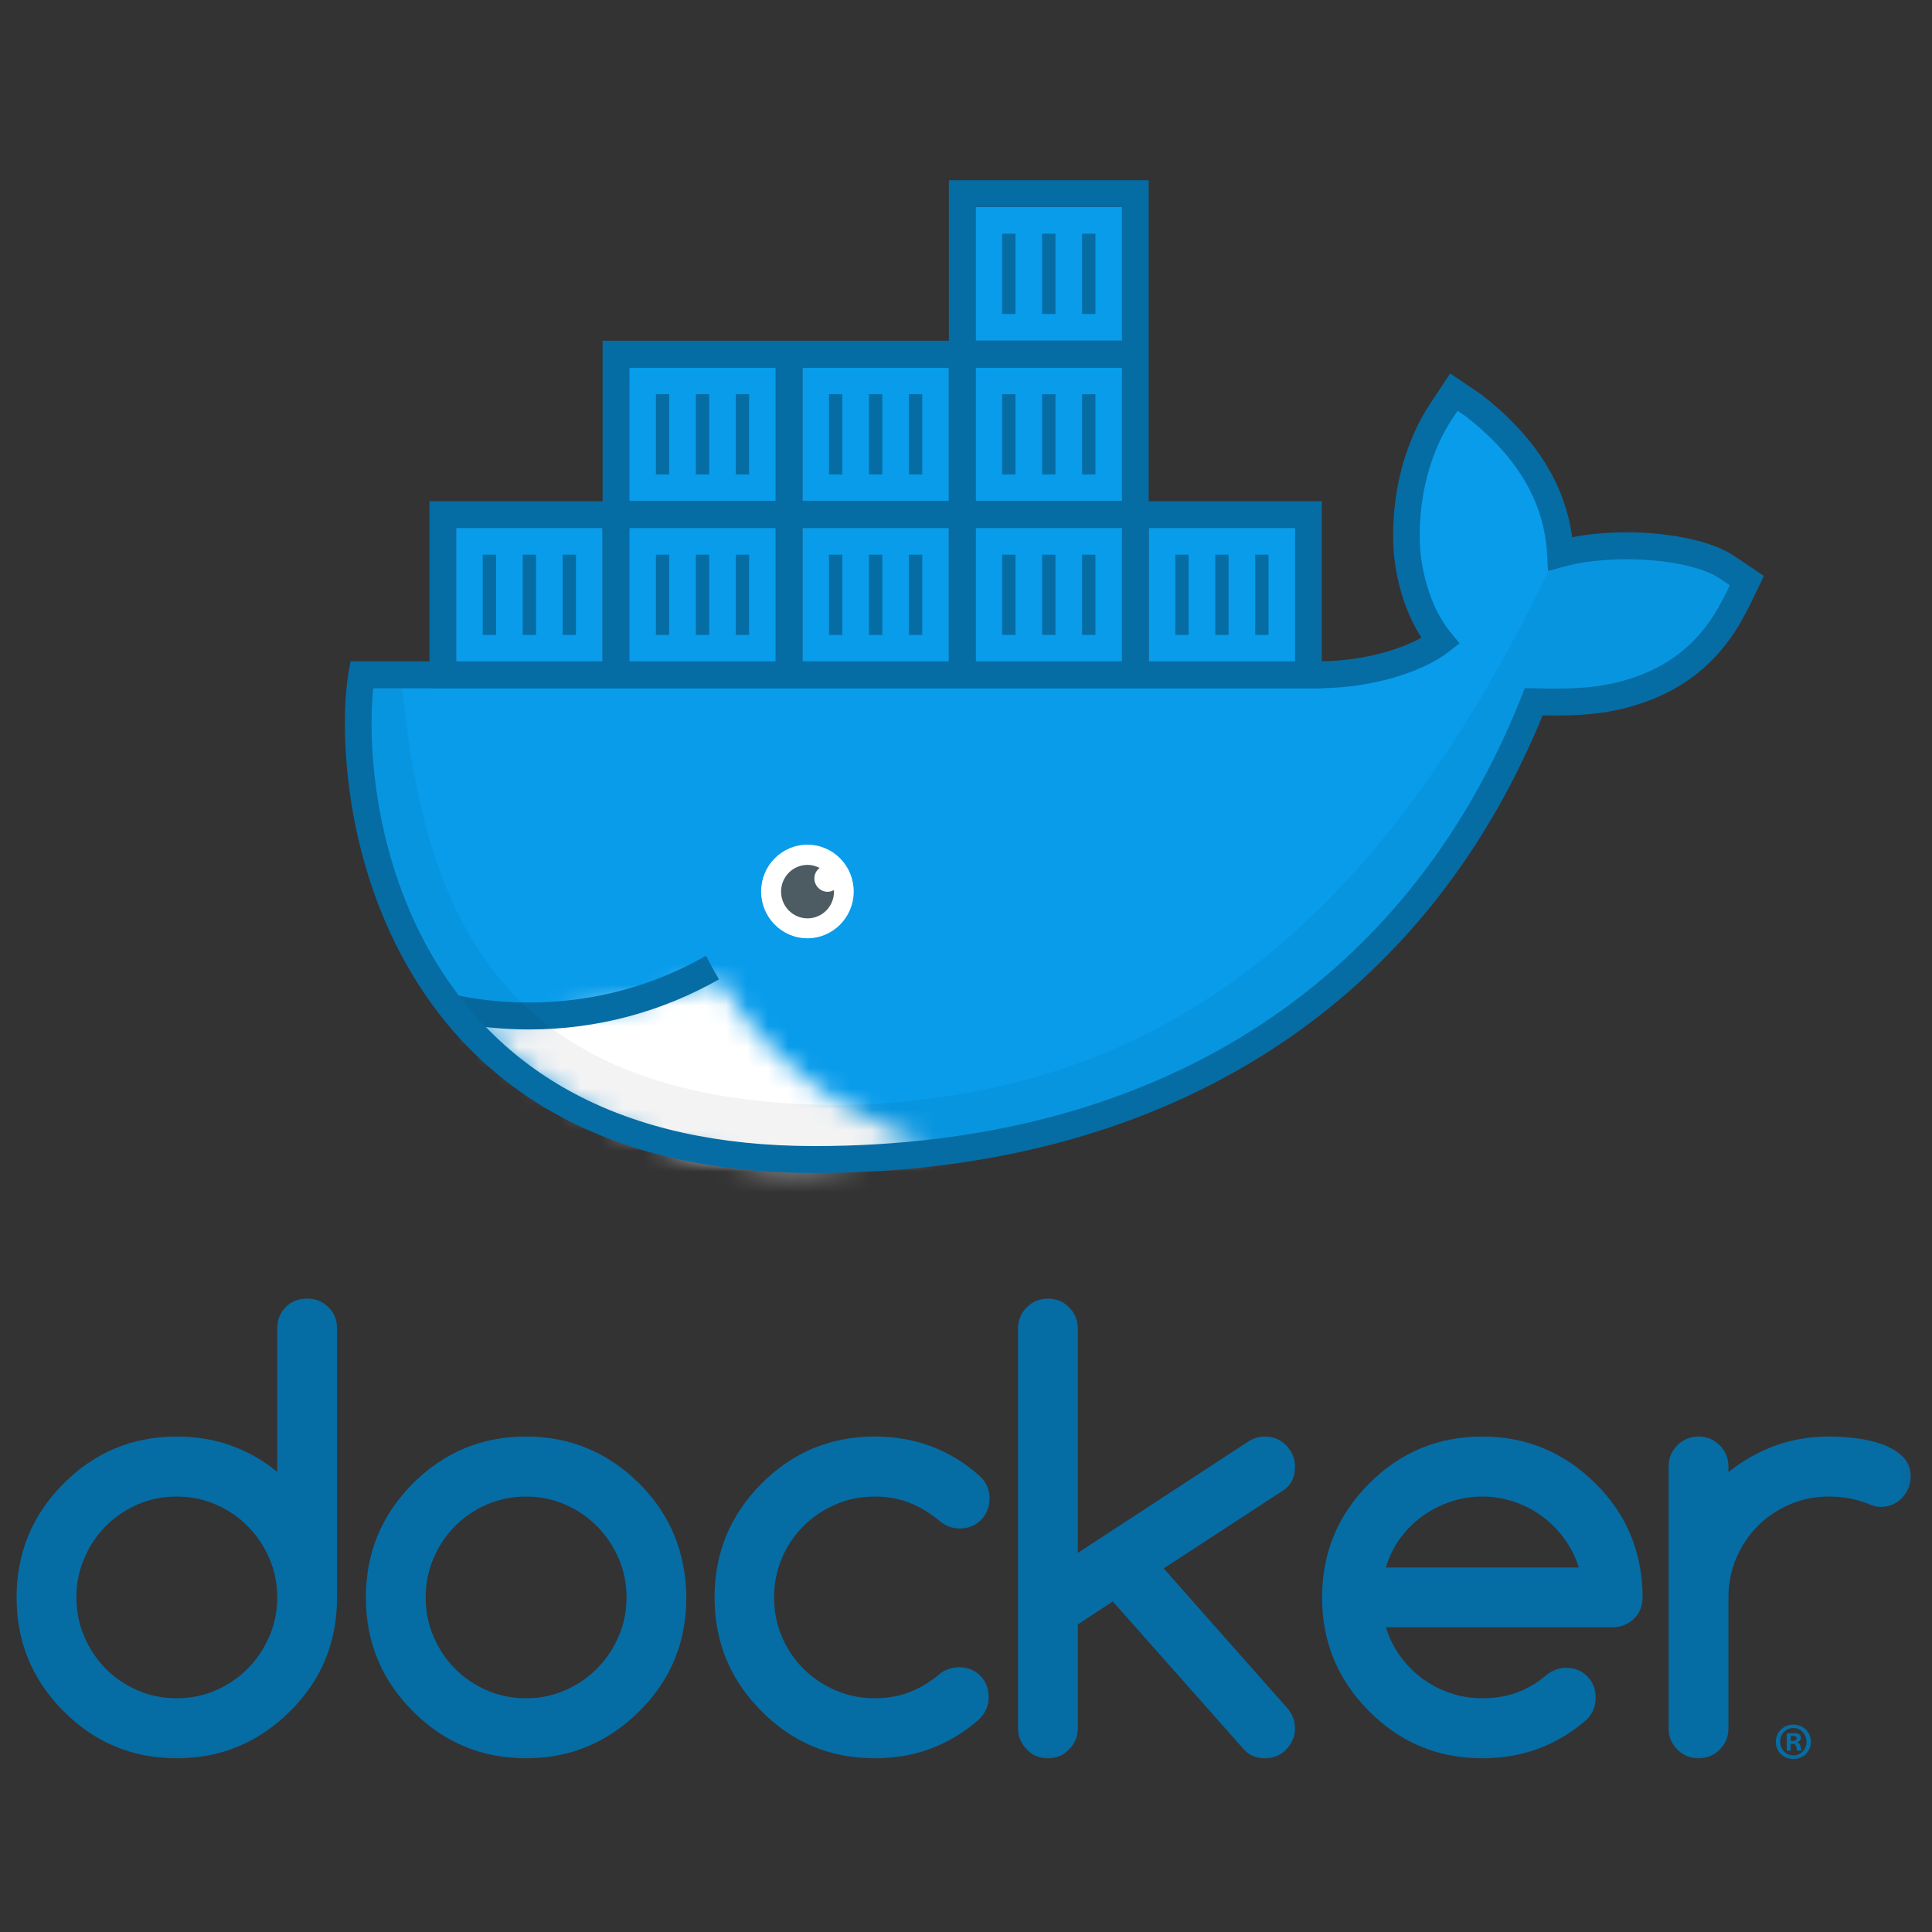 <svg xmlns="http://www.w3.org/2000/svg" xmlns:xlink="http://www.w3.org/1999/xlink" width="93" height="93" viewBox="0 0 93 93">
  <rect x="0" y="0" width="93" height="93" fill="#333333" stroke="none"/>
  <defs>
    <rect id="docker-a" width="93" height="78.64"/>
    <polygon id="docker-c" points="0 0 92.856 0 92.856 78.495 0 78.495"/>
    <path id="docker-e" d="M0.074,2.275 C3.998,5.56 10.988,11.76 22.513,8.22 C20.408,7.646 15.444,5.725 12.113,0.242 C6.882,2.064 1.251,2.327 0.074,2.275 Z"/>
    <polygon id="docker-g" points="0 0 92.856 0 92.856 78.495 0 78.495"/>
  </defs>
  <g fill="none" fill-rule="evenodd" transform="translate(0 7)">
    <mask id="docker-b" fill="#fff">
      <use xlink:href="#docker-a"/>
    </mask>
    <g mask="url(#docker-b)">
      <polygon fill="#089CEB" points="37.342 18.412 30.289 18.412 30.289 24.85 37.342 24.85"/>
      <polygon fill="#089CEB" points="29.007 18.412 21.955 18.412 21.955 24.85 29.007 24.85"/>
      <polygon fill="#089CEB" points="45.676 18.412 38.624 18.412 38.624 24.85 45.676 24.85"/>
      <polygon fill="#089CEB" points="54.011 18.412 46.959 18.412 46.959 24.85 54.011 24.85"/>
      <polygon fill="#089CEB" points="62.345 18.412 55.293 18.412 55.293 24.85 62.345 24.85"/>
      <polygon fill="#089CEB" points="37.342 10.687 30.289 10.687 30.289 17.125 37.342 17.125"/>
      <polygon fill="#089CEB" points="45.676 10.687 38.624 10.687 38.624 17.125 45.676 17.125"/>
      <polygon fill="#089CEB" points="54.011 10.687 46.959 10.687 46.959 17.125 54.011 17.125"/>
      <polygon fill="#089CEB" points="54.011 2.962 46.959 2.962 46.959 9.4 54.011 9.4"/>
      <mask id="docker-d" fill="#fff">
        <use xlink:href="#docker-c"/>
      </mask>
      <path fill="#089CEB" d="M83.35,20.4 C81.903,19.422 78.1,19.004 75.335,19.752 C75.187,16.986 73.766,14.656 71.168,12.623 L70.206,11.975 L69.565,12.947 C68.305,14.867 67.775,17.426 67.963,19.752 C68.111,21.185 68.607,22.796 69.565,23.965 C68.831,24.537 66.55,25.644 63.475,25.585 L17.635,25.585 C16.82,30.445 18.216,48.916 39.433,48.916 C55.184,48.916 68.127,41.803 74.053,26.881 C76.003,26.913 81.151,27.232 83.67,22.344 C83.731,22.262 84.311,21.048 84.311,21.048 L83.35,20.4 Z" mask="url(#docker-d)"/>
      <g transform="translate(22.458 39.898)">
        <mask id="docker-f" fill="#fff">
          <use xlink:href="#docker-e"/>
        </mask>
        <polygon fill="#FFF" points="-3.132 12.498 25.718 12.498 25.718 -2.976 -3.132 -2.976" mask="url(#docker-f)"/>
      </g>
      <mask id="docker-h" fill="#fff">
        <use xlink:href="#docker-g"/>
      </mask>
      <g mask="url(#docker-h)">
        <g transform="translate(.576 1.446)">
          <path fill="#066CA4" d="M33.411,37.561 C30.895,39.002 27.978,39.813 24.884,39.813 C23.317,39.813 21.798,39.603 20.353,39.211 L21.268,40.755 C22.438,40.987 23.647,41.109 24.884,41.109 C28.218,41.109 31.327,40.234 34.036,38.695 C33.812,38.322 33.604,37.949 33.411,37.561 Z"/>
          <path fill="#FFF" d="M38.29,36.72 C39.521,36.72 40.519,35.711 40.519,34.467 C40.519,33.222 39.521,32.214 38.29,32.214 C37.059,32.214 36.061,33.222 36.061,34.467 C36.061,35.711 37.059,36.72 38.29,36.72 Z"/>
          <path fill="#4D5C63" d="M38.625,33.834 C38.625,33.627 38.727,33.452 38.876,33.333 C38.701,33.242 38.506,33.186 38.296,33.186 C37.593,33.186 37.022,33.762 37.022,34.473 C37.022,35.184 37.593,35.761 38.296,35.761 C39,35.761 39.57,35.184 39.57,34.473 C39.57,34.448 39.564,34.424 39.562,34.399 C39.473,34.448 39.375,34.482 39.266,34.482 C38.912,34.482 38.625,34.192 38.625,33.834 Z"/>
          <path fill="#000" d="M66.466,1.204 C65.023,0.232 61.079,-0.223 58.444,0.546 L57.856,1.379 C49.265,19.233 38.514,26.781 23.824,27.117 C7.804,27.073 3.795,18.592 2.667,7.027 L0.103,7.027 C-0.228,11.887 1.008,29.763 22.389,29.763 C38.161,29.763 51.143,22.666 57.138,7.76 C59.093,7.793 64.543,7.793 66.947,2.899 L67.435,1.863 L66.466,1.204 Z" opacity=".05" transform="translate(16.124 17.636)"/>
          <polygon fill="#066CA4" points="22.661 22.117 23.303 22.117 23.303 18.255 22.661 18.255"/>
          <polygon fill="#066CA4" points="24.585 22.117 25.226 22.117 25.226 18.255 24.585 18.255"/>
          <polygon fill="#066CA4" points="26.508 22.117 27.149 22.117 27.149 18.255 26.508 18.255"/>
          <polygon fill="#066CA4" points="30.996 22.117 31.637 22.117 31.637 18.255 30.996 18.255"/>
          <polygon fill="#066CA4" points="32.919 22.117 33.561 22.117 33.561 18.255 32.919 18.255"/>
          <polygon fill="#066CA4" points="34.843 22.117 35.484 22.117 35.484 18.255 34.843 18.255"/>
          <polygon fill="#066CA4" points="39.33 22.117 39.972 22.117 39.972 18.255 39.33 18.255"/>
          <polygon fill="#066CA4" points="41.254 22.117 41.895 22.117 41.895 18.255 41.254 18.255"/>
          <polygon fill="#066CA4" points="43.177 22.117 43.818 22.117 43.818 18.255 43.177 18.255"/>
          <polygon fill="#066CA4" points="47.665 22.117 48.306 22.117 48.306 18.255 47.665 18.255"/>
          <polygon fill="#066CA4" points="49.588 22.117 50.23 22.117 50.23 18.255 49.588 18.255"/>
          <polygon fill="#066CA4" points="51.512 22.117 52.153 22.117 52.153 18.255 51.512 18.255"/>
          <polygon fill="#066CA4" points="56 22.117 56.641 22.117 56.641 18.255 56 18.255"/>
          <polygon fill="#066CA4" points="57.923 22.117 58.564 22.117 58.564 18.255 57.923 18.255"/>
          <polygon fill="#066CA4" points="59.846 22.117 60.487 22.117 60.487 18.255 59.846 18.255"/>
          <polygon fill="#066CA4" points="32.919 14.392 33.561 14.392 33.561 10.529 32.919 10.529"/>
          <polygon fill="#066CA4" points="34.843 14.392 35.484 14.392 35.484 10.529 34.843 10.529"/>
          <polygon fill="#066CA4" points="39.33 14.392 39.972 14.392 39.972 10.529 39.33 10.529"/>
          <polygon fill="#066CA4" points="41.254 14.392 41.895 14.392 41.895 10.529 41.254 10.529"/>
          <polygon fill="#066CA4" points="43.177 14.392 43.818 14.392 43.818 10.529 43.177 10.529"/>
          <polygon fill="#066CA4" points="47.665 14.392 48.306 14.392 48.306 10.529 47.665 10.529"/>
          <polygon fill="#066CA4" points="49.588 14.392 50.23 14.392 50.23 10.529 49.588 10.529"/>
          <polygon fill="#066CA4" points="51.512 14.392 52.153 14.392 52.153 10.529 51.512 10.529"/>
          <polygon fill="#066CA4" points="49.588 6.667 50.23 6.667 50.23 2.804 49.588 2.804"/>
          <polygon fill="#066CA4" points="47.665 6.667 48.306 6.667 48.306 2.804 47.665 2.804"/>
          <polygon fill="#066CA4" points="51.512 6.667 52.153 6.667 52.153 2.804 51.512 2.804"/>
          <polygon fill="#066CA4" points="30.996 14.392 31.637 14.392 31.637 10.529 30.996 10.529"/>
          <path fill="#066CA4" fill-rule="nonzero" d="M12.391 70.322C12.139 70.908 11.795 71.422 11.359 71.864 10.922 72.307 10.411 72.658 9.823 72.915 9.235 73.174 8.606 73.303 7.936 73.303 7.256 73.303 6.623 73.174 6.035 72.915 5.447 72.658 4.937 72.309 4.506 71.871 4.074 71.433 3.732 70.92 3.48 70.329 3.227 69.74 3.101 69.112 3.101 68.448 3.101 67.785 3.227 67.157 3.48 66.567 3.732 65.978 4.074 65.463 4.506 65.025 4.937 64.588 5.447 64.239 6.035 63.981 6.623 63.723 7.256 63.594 7.936 63.594 8.606 63.594 9.235 63.723 9.823 63.981 10.411 64.239 10.922 64.59 11.359 65.032 11.795 65.475 12.139 65.989 12.391 66.574 12.644 67.16 12.77 67.785 12.77 68.448 12.77 69.112 12.644 69.737 12.391 70.322zM14.203 54.064C13.79 54.064 13.447 54.2 13.177 54.472 12.906 54.745 12.77 55.087 12.77 55.502L12.77 62.404C11.375 61.27 9.763 60.703 7.936 60.703 5.805 60.703 3.987 61.459 2.481 62.971.975 64.484.222 66.309.222 68.448.222 70.588.975 72.413 2.481 73.925 3.987 75.437 5.805 76.193 7.936 76.193 10.047 76.193 11.866 75.437 13.39 73.925 14.896 72.431 15.649 70.605 15.649 68.448L15.649 55.502C15.649 55.087 15.509 54.745 15.229 54.472 14.949 54.2 14.607 54.064 14.203 54.064zM29.205 70.322C28.952 70.908 28.607 71.422 28.171 71.864 27.735 72.307 27.223 72.658 26.636 72.915 26.048 73.174 25.419 73.303 24.748 73.303 24.069 73.303 23.435 73.174 22.848 72.915 22.26 72.658 21.75 72.309 21.319 71.871 20.887 71.433 20.545 70.92 20.292 70.329 20.04 69.74 19.914 69.112 19.914 68.448 19.914 67.785 20.04 67.157 20.292 66.567 20.545 65.978 20.887 65.463 21.319 65.025 21.75 64.588 22.26 64.239 22.848 63.981 23.435 63.723 24.069 63.594 24.748 63.594 25.419 63.594 26.048 63.723 26.636 63.981 27.223 64.239 27.735 64.59 28.171 65.032 28.607 65.475 28.952 65.989 29.205 66.574 29.457 67.16 29.583 67.785 29.583 68.448 29.583 69.112 29.457 69.737 29.205 70.322zM30.203 62.971C28.678 61.459 26.86 60.703 24.748 60.703 22.618 60.703 20.799 61.459 19.294 62.971 17.787 64.484 17.035 66.309 17.035 68.448 17.035 70.588 17.787 72.413 19.294 73.925 20.799 75.437 22.618 76.193 24.748 76.193 26.86 76.193 28.678 75.437 30.203 73.925 31.709 72.431 32.462 70.605 32.462 68.448 32.452 67.379 32.262 66.388 31.89 65.475 31.518 64.562 30.956 63.727 30.203 62.971z"/>
          <path fill="#066CA4" d="M61.762 62.142C61.762 61.948 61.723 61.764 61.645 61.588 61.567 61.413 61.463 61.259 61.335 61.125 61.206 60.992 61.055 60.888 60.88 60.813 60.706 60.74 60.517 60.703 60.316 60.703 60.031 60.703 59.774 60.778 59.544 60.924L51.308 66.305 51.308 55.516C51.308 55.111 51.167 54.768 50.887 54.486 50.608 54.205 50.27 54.064 49.875 54.064 49.47 54.064 49.128 54.205 48.849 54.486 48.569 54.768 48.429 55.111 48.429 55.516L48.429 74.741C48.429 75.138 48.569 75.48 48.849 75.765 49.128 76.051 49.47 76.194 49.875 76.194 50.27 76.194 50.608 76.051 50.887 75.765 51.167 75.48 51.308 75.138 51.308 74.741L51.308 69.749 52.988 68.642 59.352 75.821C59.608 76.069 59.93 76.194 60.316 76.194 60.517 76.194 60.706 76.157 60.88 76.083 61.055 76.01 61.206 75.906 61.335 75.772 61.463 75.639 61.567 75.483 61.645 75.308 61.723 75.134 61.762 74.949 61.762 74.756 61.762 74.378 61.628 74.041 61.362 73.746L55.44 67.052 61.211 63.289C61.578 63.04 61.762 62.658 61.762 62.142zM38.104 65.011C38.544 64.574 39.059 64.228 39.647 63.974 40.234 63.72 40.863 63.594 41.534 63.594 42.14 63.594 42.699 63.695 43.214 63.897 43.728 64.101 44.22 64.401 44.688 64.797 44.963 65.018 45.275 65.129 45.624 65.129 46.038 65.129 46.38 64.991 46.651 64.714 46.921 64.437 47.057 64.091 47.057 63.677 47.057 63.243 46.892 62.879 46.561 62.584 45.147 61.33 43.472 60.703 41.534 60.703 39.403 60.703 37.585 61.459 36.079 62.971 34.573 64.484 33.82 66.309 33.82 68.448 33.82 70.588 34.573 72.413 36.079 73.925 37.585 75.438 39.403 76.193 41.534 76.193 43.462 76.193 45.138 75.567 46.561 74.312 46.864 74.008 47.016 73.654 47.016 73.248 47.016 72.833 46.88 72.489 46.61 72.217 46.338 71.945 45.996 71.809 45.583 71.809 45.235 71.819 44.931 71.92 44.674 72.113 44.215 72.51 43.728 72.807 43.214 73.005 42.699 73.204 42.14 73.303 41.534 73.303 40.863 73.303 40.234 73.176 39.647 72.922 39.059 72.669 38.544 72.323 38.104 71.885 37.663 71.448 37.316 70.933 37.064 70.343 36.812 69.753 36.685 69.122 36.685 68.448 36.685 67.776 36.812 67.144 37.064 66.553 37.316 65.963 37.663 65.45 38.104 65.011zM91.013 61.671C90.756 61.423 90.432 61.227 90.042 61.083 89.652 60.941 89.225 60.841 88.761 60.786 88.297 60.73 87.863 60.703 87.459 60.703 86.541 60.703 85.678 60.851 84.87 61.146 84.062 61.441 83.314 61.865 82.625 62.418L82.625 62.142C82.625 61.745 82.485 61.406 82.205 61.125 81.925 60.844 81.587 60.703 81.192 60.703 80.788 60.703 80.446 60.844 80.166 61.125 79.886 61.406 79.746 61.745 79.746 62.142L79.746 74.756C79.746 75.152 79.886 75.491 80.166 75.772 80.446 76.053 80.788 76.193 81.192 76.193 81.587 76.193 81.925 76.053 82.205 75.772 82.485 75.491 82.625 75.152 82.625 74.756L82.625 68.448C82.625 67.776 82.752 67.144 83.004 66.553 83.256 65.964 83.6 65.45 84.037 65.012 84.473 64.574 84.985 64.228 85.572 63.974 86.16 63.721 86.789 63.594 87.459 63.594 88.139 63.594 88.768 63.709 89.347 63.94 89.576 64.041 89.778 64.092 89.952 64.092 90.154 64.092 90.342 64.056 90.517 63.981 90.691 63.907 90.843 63.804 90.972 63.67 91.1 63.537 91.203 63.382 91.282 63.206 91.36 63.032 91.399 62.843 91.399 62.639 91.399 62.243 91.27 61.92 91.013 61.671z"/>
          <path fill="#066CA4" fill-rule="nonzero" d="M66.137 67.009C66.284 66.503 66.509 66.04 66.812 65.62 67.115 65.2 67.473 64.841 67.886 64.541 68.3 64.242 68.755 64.008 69.25 63.842 69.746 63.677 70.255 63.594 70.779 63.594 71.302 63.594 71.809 63.677 72.3 63.842 72.792 64.008 73.242 64.242 73.65 64.541 74.059 64.841 74.418 65.2 74.724 65.62 75.033 66.04 75.264 66.503 75.421 67.009L66.137 67.009zM76.234 62.971C74.709 61.459 72.89 60.703 70.779 60.703 68.648 60.703 66.83 61.459 65.325 62.971 63.818 64.484 63.065 66.309 63.065 68.448 63.065 70.588 63.818 72.413 65.325 73.925 66.83 75.437 68.648 76.193 70.779 76.193 72.716 76.193 74.397 75.567 75.82 74.312 76.096 74.027 76.234 73.681 76.234 73.275 76.234 72.86 76.098 72.517 75.826 72.244 75.556 71.973 75.214 71.837 74.801 71.837 74.443 71.846 74.126 71.967 73.851 72.196 73.418 72.565 72.95 72.842 72.445 73.026 71.939 73.211 71.385 73.303 70.779 73.303 70.246 73.303 69.734 73.22 69.242 73.054 68.752 72.888 68.301 72.655 67.893 72.355 67.485 72.056 67.128 71.697 66.826 71.276 66.523 70.857 66.293 70.394 66.137 69.886L77.046 69.886C77.449 69.886 77.792 69.751 78.072 69.478 78.352 69.207 78.492 68.863 78.492 68.448 78.492 67.379 78.303 66.386 77.928 65.468 77.551 64.55 76.986 63.718 76.234 62.971zM78.179 24.127C76.776 24.623 75.504 24.734 73.598 24.694 73.579 24.694 73.459 24.691 73.264 24.687L72.823 24.68 72.659 25.094C67.05 39.217 54.802 46.722 38.633 46.722 29.39 46.722 23.359 43.208 20.031 37.21 18.747 34.897 17.931 32.3 17.548 29.642 17.283 27.798 17.247 26.01 17.393 24.687L20.097 24.687 20.097 24.692 28.431 24.692 29.714 24.692 36.766 24.692 38.048 24.692 45.1 24.692 46.383 24.692 53.435 24.692 54.717 24.692 63.052 24.692 63.052 24.68C65.591 24.651 67.965 23.862 69.157 22.932L69.683 22.522 69.259 22.006C68.465 21.037 67.954 19.618 67.8 18.139 67.618 15.883 68.163 13.492 69.3 11.76L69.584 11.328 69.994 11.604C72.483 13.556 73.76 15.725 73.896 18.242L73.938 19.039 74.701 18.832C77.198 18.157 80.853 18.487 82.194 19.393L82.69 19.728C82.667 19.775 82.645 19.821 82.613 19.886 82.534 20.048 82.467 20.185 82.415 20.288 82.386 20.344 82.364 20.388 82.302 20.499 81.35 22.346 79.952 23.501 78.179 24.127zM21.379 16.967L28.431 16.967 28.431 23.391 21.379 23.391 21.379 16.967zM29.714 16.967L36.766 16.967 36.766 23.391 29.714 23.391 29.714 16.967zM29.714 9.242L36.766 9.242 36.766 15.679 29.714 15.679 29.714 9.242zM38.048 16.967L45.1 16.967 45.1 23.391 38.048 23.391 38.048 16.967zM38.048 9.242L45.1 9.242 45.1 15.679 38.048 15.679 38.048 9.242zM46.383 16.967L53.435 16.967 53.435 23.391 46.383 23.391 46.383 16.967zM46.383 9.242L53.435 9.242 53.435 15.679 46.383 15.679 46.383 9.242zM46.383 1.516L53.435 1.516 53.435 7.954 46.383 7.954 46.383 1.516zM54.717 16.967L61.769 16.967 61.769 23.391 54.717 23.391 54.717 16.967zM83.427 21.121C83.489 21.018 83.58 20.835 83.773 20.439 83.843 20.296 83.917 20.142 83.991 19.989 84.016 19.935 84.04 19.886 84.089 19.785L84.331 19.277 82.907 18.316C81.367 17.275 77.855 16.882 75.104 17.412 74.749 14.808 73.295 12.547 70.743 10.551L69.229 9.531 68.232 11.042C66.929 13.029 66.318 15.709 66.524 18.259 66.675 19.722 67.126 21.133 67.848 22.25 66.757 22.861 64.966 23.36 63.052 23.386L63.052 15.679 54.717 15.679 54.717 9.242 54.717 7.954 54.717.229 45.1.229 45.1 7.954 38.048 7.954 36.766 7.954 28.431 7.954 28.431 15.679 20.097 15.679 20.097 23.391 16.835 23.391 16.294 23.391 16.203 23.931C15.953 25.42 15.957 27.592 16.279 29.829 16.683 32.636 17.547 35.384 18.913 37.844 22.469 44.254 28.93 48.019 38.633 48.019 55.145 48.019 67.793 40.364 73.681 25.992 75.67 26.028 77.045 25.901 78.602 25.351 80.665 24.623 82.319 23.259 83.427 21.121zM85.627 75.361L85.717 75.361C85.822 75.361 85.908 75.325 85.908 75.239 85.908 75.164 85.852 75.114 85.732 75.114 85.682 75.114 85.647 75.119 85.627 75.124L85.627 75.361zM85.622 75.828L85.431 75.828 85.431 75.003C85.506 74.988 85.612 74.978 85.747 74.978 85.903 74.978 85.972 75.003 86.033 75.038 86.077 75.073 86.113 75.139 86.113 75.219 86.113 75.31 86.042 75.38 85.943 75.411L85.943 75.421C86.022 75.451 86.068 75.511 86.093 75.622 86.118 75.748 86.133 75.798 86.153 75.828L85.947 75.828C85.922 75.798 85.908 75.723 85.882 75.627 85.868 75.536 85.817 75.496 85.712 75.496L85.622 75.496 85.622 75.828zM85.115 75.395C85.115 75.763 85.386 76.054 85.757 76.054 86.118 76.054 86.383 75.763 86.383 75.401 86.383 75.033 86.118 74.736 85.752 74.736 85.386 74.736 85.115 75.033 85.115 75.395zM86.594 75.395C86.594 75.864 86.228 76.231 85.752 76.231 85.281 76.231 84.905 75.864 84.905 75.395 84.905 74.938 85.281 74.57 85.752 74.57 86.228 74.57 86.594 74.938 86.594 75.395z"/>
        </g>
      </g>
    </g>
  </g>
</svg>
